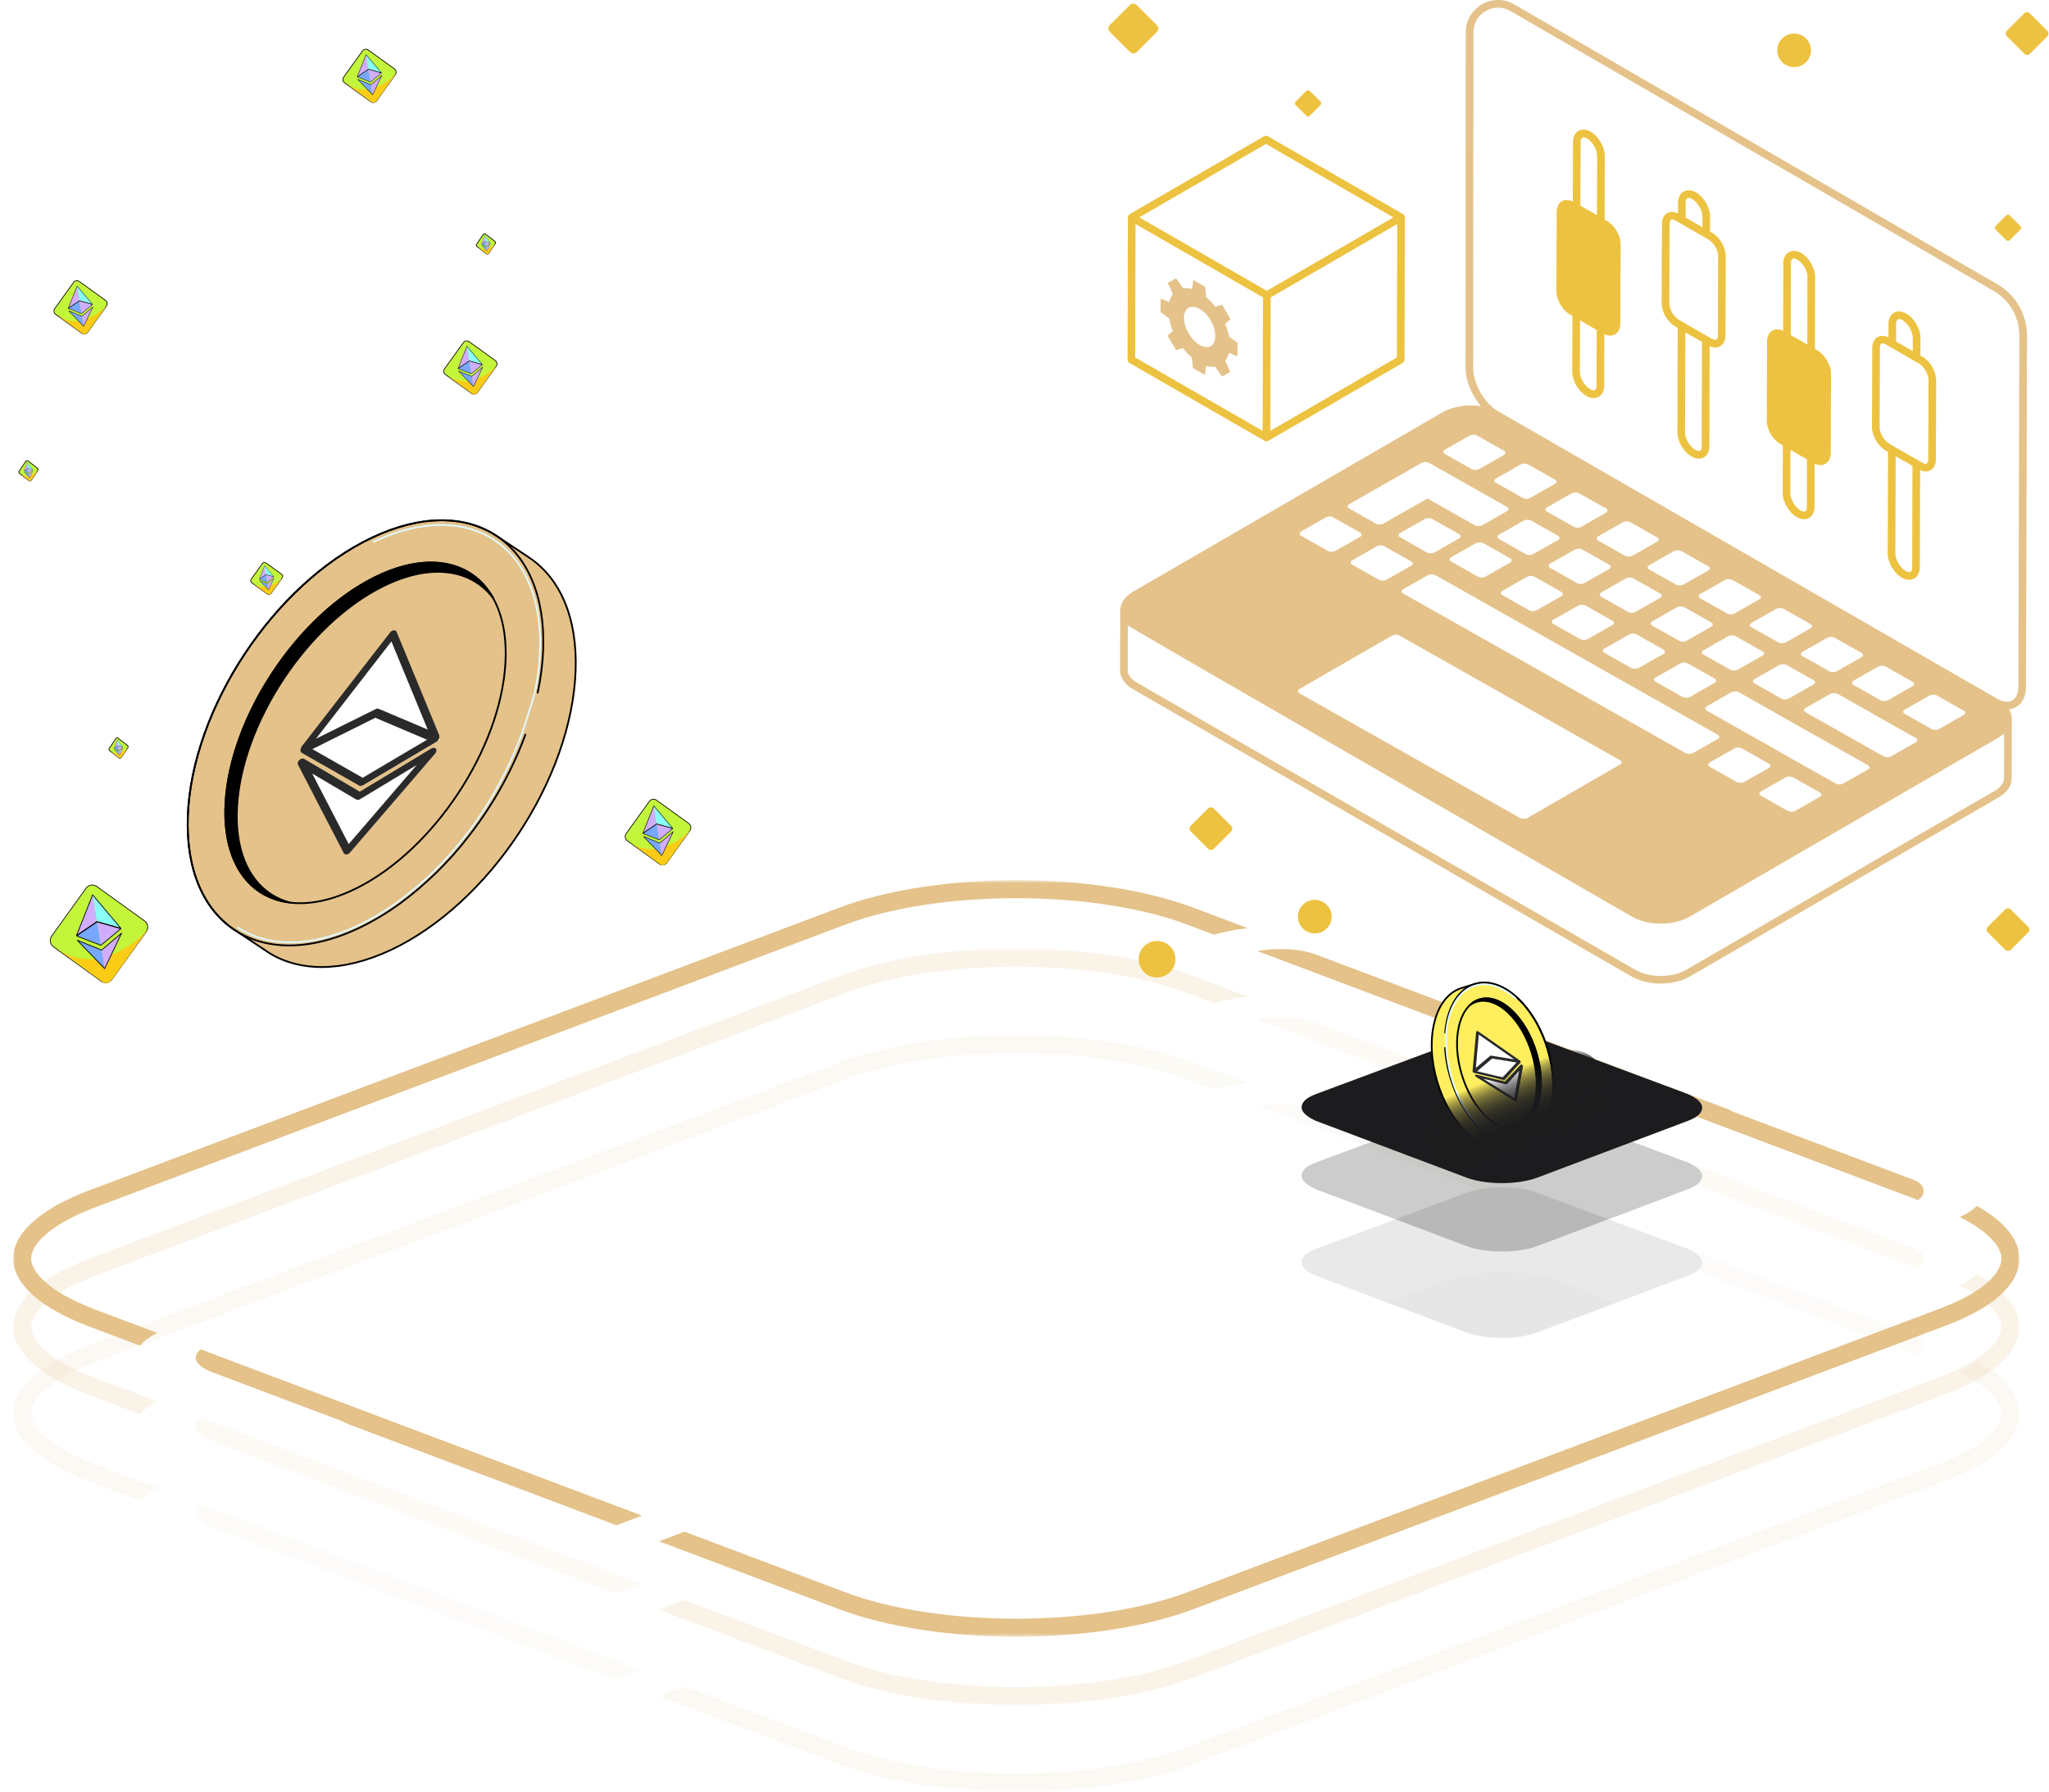 <svg width="623" height="545" viewBox="0 0 623 545" fill="none" xmlns="http://www.w3.org/2000/svg">
<mask id="mask0_337_11826" style="mask-type:luminance" maskUnits="userSpaceOnUse" x="4" y="314" width="611" height="231">
<path d="M614 314.831H4V544.813H614V314.831Z" fill="white"/>
</mask>
<g mask="url(#mask0_337_11826)">
<g opacity="0.1">
<path fill-rule="evenodd" clip-rule="evenodd" d="M589.975 445.015L360.955 531.36C346.941 536.643 328.108 539.388 309 539.388C289.892 539.388 271.06 536.643 257.045 531.36L208.133 512.919L200.379 515.848L255.113 536.484C284.751 547.657 333.249 547.657 362.887 536.484L591.907 450.138C606.995 444.45 614 437.137 614 429.822C614 424.25 609.621 418.678 601.102 413.824C599.953 414.993 598.269 416.155 595.903 417.253C599.718 419.168 602.617 421.141 604.675 423.06C607.695 425.875 608.524 428.183 608.524 429.822C608.524 431.576 607.719 433.885 604.84 436.619C601.917 439.395 597.122 442.32 589.975 445.015ZM195.193 508.04L61.046 457.465C59.929 458.307 59.504 459.201 59.504 460.093C59.504 461.516 61.12 462.939 63.815 464.157L103.142 478.985C104.185 479.378 105.112 479.797 105.927 480.238L187.438 510.969L195.193 508.04ZM42.605 456.363C43.635 455.048 45.3 453.725 47.812 452.474L28.058 445.027C21.177 442.334 16.346 439.402 13.325 436.585C10.304 433.769 9.476 431.462 9.476 429.822C9.476 428.183 10.304 425.875 13.325 423.06C16.346 420.243 21.177 417.311 28.057 414.618L257.045 328.285C271.06 323.001 289.892 320.257 309 320.257C328.108 320.257 346.941 323.001 360.955 328.285L369.087 331.351C372.24 330.453 375.72 329.792 379.356 329.37L362.887 323.161C333.249 311.987 284.751 311.987 255.113 323.161L26.094 409.506C11.544 415.194 4 422.509 4 429.822C4 437.137 11.544 444.45 26.094 450.138L42.605 456.363ZM526.033 384.67L442.862 353.313C441.693 353.006 440.581 352.657 439.539 352.264L400.069 337.383C395.286 335.579 388.047 335.231 382.315 336.338L583.175 412.065C584.43 411.184 584.901 410.243 584.901 409.302C584.901 407.881 583.823 406.458 580.59 405.443L527.008 385.241C526.564 385.073 526.239 384.878 526.033 384.67Z" fill="#E4C28A"/>
<path d="M580.59 405.443L557.958 396.91L527.008 385.241C525.352 384.617 525.352 383.605 527.008 382.979L533.923 380.373C534.042 380.328 534.413 380.25 534.583 380.25C534.633 380.25 534.806 380.243 534.842 380.229L580.59 362.982C583.823 361.762 584.901 360.34 584.901 358.918C584.901 357.496 583.284 356.074 580.59 354.855L534.787 337.586C528.859 335.351 519.159 335.351 513.232 337.586L489.521 346.525L473.903 352.317C464.351 355.859 449.012 355.835 439.539 352.264L424.318 346.525L400.069 337.383C394.142 335.147 384.442 335.147 378.514 337.383L332.71 354.652C329.477 355.871 328.4 357.293 328.4 358.715C328.4 360.137 330.016 361.559 332.71 362.778L378.514 380.048C384.466 382.292 384.466 385.93 378.514 388.174L205.008 453.589C195.479 457.181 180.03 457.181 170.501 453.589L156.5 448.311L131.174 438.762C125.246 436.527 115.546 436.527 109.619 438.762L63.815 456.03C60.582 457.249 59.504 458.672 59.504 460.093C59.504 461.516 61.121 462.939 63.815 464.157L89.142 473.706L103.142 478.985C112.671 482.577 112.671 488.402 103.142 491.994L95.608 494.835L63.815 506.821C60.582 508.04 59.504 509.463 59.504 510.885C59.504 512.307 61.121 513.73 63.815 514.948L109.619 532.217C115.546 534.452 125.246 534.452 131.174 532.217L162.966 520.23L439.397 415.82C448.923 412.221 464.385 412.219 473.919 415.814L490.599 422.103L513.232 430.635C519.159 432.87 528.859 432.87 534.787 430.635L580.59 413.366C583.823 412.148 584.901 410.725 584.901 409.302C584.901 407.881 583.823 406.458 580.59 405.443Z" fill="white" fill-opacity="0.4"/>
<path d="M467.236 363.291L467.238 363.292L513.024 380.351C514.334 380.944 515.348 381.573 516.027 382.202C516.713 382.837 516.996 383.413 516.996 383.907C516.996 384.969 516.218 386.259 513.039 387.458L467.236 404.727C464.352 405.814 460.516 406.368 456.651 406.368C452.787 406.368 448.951 405.814 446.067 404.727L400.28 387.464C398.969 386.87 397.955 386.241 397.276 385.613C396.588 384.977 396.307 384.401 396.307 383.907C396.307 382.846 397.083 381.556 400.263 380.356H400.264L446.065 363.292L446.067 363.291C448.951 362.203 452.787 361.649 456.651 361.649C460.516 361.649 464.352 362.203 467.236 363.291Z" fill="black" stroke="black" stroke-width="1.095"/>
</g>
</g>
<mask id="mask1_337_11826" style="mask-type:luminance" maskUnits="userSpaceOnUse" x="4" y="288" width="611" height="231">
<path d="M614 288.548H4V518.53H614V288.548Z" fill="white"/>
</mask>
<g mask="url(#mask1_337_11826)">
<g opacity="0.2">
<path fill-rule="evenodd" clip-rule="evenodd" d="M589.975 418.732L360.955 505.077C346.941 510.36 328.108 513.104 309 513.104C289.892 513.104 271.06 510.36 257.045 505.077L208.133 486.635L200.379 489.564L255.113 510.2C284.751 521.374 333.249 521.374 362.887 510.2L591.907 423.855C606.995 418.167 614 410.853 614 403.539C614 397.966 609.621 392.394 601.102 387.541C599.953 388.709 598.269 389.871 595.903 390.97C599.718 392.884 602.617 394.857 604.675 396.776C607.695 399.592 608.524 401.899 608.524 403.539C608.524 405.292 607.719 407.602 604.84 410.335C601.917 413.111 597.122 416.036 589.975 418.732ZM195.193 481.757L61.046 431.181C59.929 432.023 59.504 432.917 59.504 433.81C59.504 435.232 61.12 436.655 63.815 437.874L103.142 452.701C104.185 453.094 105.112 453.514 105.927 453.954L187.438 484.685L195.193 481.757ZM42.605 430.08C43.635 428.764 45.3 427.441 47.812 426.191L28.058 418.744C21.177 416.051 16.346 413.118 13.325 410.301C10.304 407.485 9.476 405.178 9.476 403.539C9.476 401.899 10.304 399.592 13.325 396.776C16.346 393.959 21.177 391.028 28.057 388.335L257.045 302.002C271.06 296.717 289.892 293.973 309 293.973C328.108 293.973 346.941 296.717 360.955 302.002L369.087 305.067C372.24 304.169 375.72 303.508 379.356 303.087L362.887 296.877C333.249 285.703 284.751 285.703 255.113 296.877L26.094 383.222C11.544 388.911 4 396.225 4 403.539C4 410.853 11.544 418.167 26.094 423.855L42.605 430.08ZM526.033 358.387L442.862 327.029C441.693 326.722 440.581 326.373 439.539 325.98L400.069 311.099C395.286 309.295 388.047 308.947 382.315 310.054L583.175 385.782C584.43 384.9 584.901 383.959 584.901 383.019C584.901 381.597 583.823 380.175 580.59 379.159L527.008 358.957C526.564 358.79 526.239 358.595 526.033 358.387Z" fill="#E4C28A"/>
<path d="M580.59 379.159L557.958 370.626L527.008 358.957C525.352 358.333 525.352 357.321 527.008 356.696L533.923 354.089C534.042 354.044 534.413 353.967 534.583 353.967C534.633 353.967 534.806 353.959 534.842 353.946L580.59 336.698C583.823 335.478 584.901 334.057 584.901 332.634C584.901 331.213 583.284 329.79 580.59 328.571L534.787 311.303C528.859 309.068 519.159 309.068 513.232 311.303L489.521 320.241L473.903 326.034C464.351 329.575 449.012 329.551 439.539 325.98L424.318 320.241L400.069 311.099C394.142 308.864 384.442 308.864 378.514 311.099L332.71 328.368C329.477 329.587 328.4 331.009 328.4 332.431C328.4 333.853 330.016 335.276 332.71 336.494L378.514 353.764C384.466 356.008 384.466 359.646 378.514 361.89L205.008 427.306C195.479 430.898 180.03 430.898 170.501 427.306L156.5 422.027L131.174 412.478C125.246 410.243 115.546 410.243 109.619 412.478L63.815 429.747C60.582 430.966 59.504 432.388 59.504 433.81C59.504 435.232 61.121 436.655 63.815 437.874L89.142 447.423L103.142 452.701C112.671 456.293 112.671 462.118 103.142 465.71L95.608 468.551L63.815 480.538C60.582 481.757 59.504 483.179 59.504 484.602C59.504 486.023 61.121 487.446 63.815 488.665L109.619 505.933C115.546 508.168 125.246 508.168 131.174 505.933L162.966 493.947L439.397 389.536C448.923 385.937 464.385 385.935 473.919 389.531L490.599 395.819L513.232 404.351C519.159 406.586 528.859 406.586 534.787 404.351L580.59 387.083C583.823 385.864 584.901 384.441 584.901 383.019C584.901 381.597 583.823 380.175 580.59 379.159Z" fill="white" fill-opacity="0.6"/>
<path d="M467.236 337.007L467.238 337.008L513.024 354.067C514.334 354.661 515.348 355.289 516.027 355.918C516.713 356.553 516.996 357.129 516.996 357.623C516.996 358.686 516.218 359.976 513.039 361.175L467.236 378.443C464.352 379.531 460.516 380.085 456.651 380.085C452.787 380.085 448.951 379.531 446.067 378.443L400.28 361.18C398.969 360.587 397.955 359.957 397.276 359.329C396.588 358.693 396.307 358.117 396.307 357.623C396.307 356.562 397.083 355.272 400.263 354.073H400.264L446.065 337.008L446.067 337.007C448.951 335.919 452.787 335.365 456.651 335.365C460.516 335.365 464.352 335.919 467.236 337.007Z" fill="black" stroke="black" stroke-width="1.095"/>
</g>
</g>
<g filter="url(#filter0_dd_337_11826)">
<mask id="mask2_337_11826" style="mask-type:luminance" maskUnits="userSpaceOnUse" x="4" y="265" width="611" height="231">
<path d="M614 265.549H4V495.531H614V265.549Z" fill="white"/>
</mask>
<g mask="url(#mask2_337_11826)">
<path fill-rule="evenodd" clip-rule="evenodd" d="M589.975 395.733L360.955 482.079C346.941 487.362 328.108 490.106 309 490.106C289.892 490.106 271.06 487.362 257.045 482.079L208.133 463.637L200.379 466.566L255.113 487.202C284.751 498.376 333.249 498.376 362.887 487.202L591.907 400.857C606.995 395.168 614 387.855 614 380.54C614 374.968 609.621 369.396 601.102 364.542C599.953 365.711 598.269 366.873 595.903 367.971C599.718 369.886 602.617 371.859 604.675 373.778C607.695 376.593 608.524 378.901 608.524 380.54C608.524 382.294 607.719 384.603 604.84 387.337C601.917 390.113 597.122 393.038 589.975 395.733ZM195.193 458.758L61.046 408.183C59.929 409.025 59.504 409.919 59.504 410.812C59.504 412.234 61.12 413.657 63.815 414.876L103.142 429.703C104.185 430.096 105.112 430.516 105.926 430.956L187.438 461.687L195.193 458.758ZM42.605 407.081C43.635 405.766 45.3 404.443 47.812 403.193L28.058 395.746C21.177 393.053 16.346 390.12 13.325 387.303C10.304 384.487 9.476 382.18 9.476 380.54C9.476 378.901 10.304 376.593 13.325 373.778C16.346 370.961 21.177 368.029 28.057 365.336L257.045 279.003C271.06 273.719 289.892 270.975 309 270.975C328.108 270.975 346.941 273.719 360.955 279.003L369.087 282.069C372.24 281.171 375.72 280.51 379.356 280.089L362.887 273.879C333.249 262.705 284.751 262.705 255.113 273.879L26.094 360.224C11.544 365.912 4 373.227 4 380.54C4 387.855 11.544 395.168 26.094 400.857L42.605 407.081ZM526.033 335.388L442.862 304.031C441.693 303.724 440.581 303.375 439.539 302.982L400.069 288.101C395.286 286.297 388.047 285.949 382.315 287.056L583.175 362.784C584.43 361.902 584.901 360.961 584.901 360.021C584.901 358.599 583.823 357.176 580.59 356.161L527.008 335.959C526.564 335.791 526.239 335.596 526.033 335.388Z" fill="#E4C28A"/>
<path d="M467.428 355.957L513.233 338.688C516.466 337.469 517.544 336.048 517.544 334.625C517.544 333.203 515.927 331.781 513.233 330.562L467.428 313.496C461.501 311.261 451.802 311.261 445.873 313.496L400.07 330.562C396.837 331.781 395.759 333.203 395.759 334.625C395.759 336.048 397.376 337.469 400.07 338.688L445.873 355.957C451.802 358.193 461.501 358.193 467.428 355.957Z" fill="#1C1C1E"/>
</g>
</g>
<path d="M471.374 337.486C474.311 326.327 469.709 310.999 461.092 303.246C456.785 299.369 452.28 298.132 448.507 299.237L444.522 300.449C440.734 301.56 437.656 305.039 436.2 310.62C433.265 321.776 437.867 337.103 446.48 344.857C450.784 348.732 455.29 349.968 459.06 348.87L459.071 348.859L463.056 347.647C466.838 346.533 469.908 343.057 471.374 337.486Z" fill="#FFEF5F" stroke="black" stroke-width="0.537" stroke-linecap="round" stroke-linejoin="round"/>
<path d="M439.403 314.034C439.527 312.472 439.788 310.925 440.182 309.409C443.118 298.253 452.483 295.495 461.093 303.247C469.704 310.997 474.313 326.327 471.375 337.486C469.91 343.057 466.84 346.534 463.053 347.656C459.819 348.607 456.067 347.833 452.36 345.169C451.704 344.696 451.074 344.187 450.473 343.644C449.179 342.469 447.998 341.172 446.949 339.772C444.922 337.054 443.279 334.069 442.069 330.903C441.601 329.705 441.193 328.482 440.839 327.245C440.038 324.463 439.546 321.6 439.368 318.711" stroke="black" stroke-width="0.537" stroke-linecap="round" stroke-linejoin="round"/>
<path d="M460.831 303.641C452.44 296.092 443.333 298.787 440.459 309.645C440.073 311.122 439.82 312.63 439.701 314.152C439.701 314.152 439.664 317.601 439.78 319.085C439.981 321.896 440.462 324.68 441.215 327.395C441.553 328.598 441.952 329.787 442.413 330.96C443.594 334.048 445.195 336.958 447.172 339.608C448.195 340.973 449.346 342.236 450.61 343.382C451.194 343.91 451.807 344.406 452.445 344.867C456.061 347.46 459.722 348.222 462.864 347.292" stroke="#E0F9FF" stroke-width="0.537" stroke-linecap="round" stroke-linejoin="round"/>
<path d="M451.907 339.612C445.191 333.29 441.472 320.921 443.615 311.996C445.757 303.07 452.922 300.96 459.648 307.276C466.375 313.59 470.083 325.967 467.944 334.897C466.868 339.367 464.541 342.128 461.652 342.973C458.737 343.826 455.276 342.784 451.907 339.612Z" stroke="black" stroke-width="0.537" stroke-linecap="round" stroke-linejoin="round"/>
<path d="M460.486 342.857C463.322 342.018 465.597 339.323 466.642 334.959C468.734 326.223 465.102 314.126 458.526 307.938C454.367 304.02 450.028 303.421 446.873 305.722C450.141 302.563 455.003 302.904 459.649 307.277C466.369 313.604 470.084 325.969 467.946 334.899C467.704 335.938 467.36 336.95 466.919 337.923C465.678 340.62 463.826 342.333 461.653 342.976C460.559 343.283 459.408 343.337 458.29 343.13C459.034 343.159 459.776 343.067 460.49 342.857H460.486Z" fill="black" stroke="black" stroke-width="0.537" stroke-linecap="round" stroke-linejoin="round"/>
<path fill-rule="evenodd" clip-rule="evenodd" d="M448.704 327.435L457.835 329.623L460.757 334.862L448.704 327.435Z" fill="white"/>
<path fill-rule="evenodd" clip-rule="evenodd" d="M462.771 324.535L457.761 329.735L460.586 334.8L462.771 324.535Z" fill="white"/>
<path fill-rule="evenodd" clip-rule="evenodd" d="M447.782 326.224L456.885 328.363L453.17 321.7L447.782 326.224Z" fill="white"/>
<path fill-rule="evenodd" clip-rule="evenodd" d="M461.755 323.043L456.789 328.318L453.073 321.655L461.755 323.043Z" fill="white"/>
<path fill-rule="evenodd" clip-rule="evenodd" d="M448.161 325.816L453.536 321.269L449.252 313.587L448.161 325.816Z" fill="white"/>
<path fill-rule="evenodd" clip-rule="evenodd" d="M461.905 322.988L453.21 321.577L448.927 313.896L461.905 322.988Z" fill="white"/>
<path fill-rule="evenodd" clip-rule="evenodd" d="M449.05 313.592C449.191 313.56 449.357 313.598 449.489 313.691L462.119 322.528C462.21 322.593 462.274 322.675 462.306 322.761C462.316 322.774 462.326 322.789 462.335 322.803C462.416 322.934 462.41 323.077 462.32 323.173L457.498 328.336C457.411 328.43 457.256 328.465 457.097 328.425L448.218 326.316C448.053 326.277 447.907 326.168 447.84 326.032C447.833 326.018 447.826 326.003 447.822 325.989C447.76 325.91 447.728 325.82 447.735 325.733L448.807 313.842C448.818 313.719 448.91 313.622 449.05 313.592ZM449.119 325.807L456.892 327.654L461.115 323.134L453.702 321.933L449.119 325.807ZM460.417 322.192L449.641 314.651L448.727 324.796L453.065 321.132C453.146 321.062 453.27 321.034 453.402 321.056L460.417 322.192ZM448.506 327.013C448.565 326.861 448.758 326.789 448.967 326.841L457.631 328.981L462.258 323.878C462.37 323.756 462.59 323.735 462.787 323.83C462.984 323.925 463.105 324.11 463.075 324.274L461.208 334.737C461.188 334.851 461.098 334.935 460.968 334.965C460.838 334.993 460.683 334.963 460.555 334.882L448.722 327.473C448.538 327.357 448.448 327.165 448.506 327.013ZM450.969 328.06L460.416 333.975L461.907 325.622L458.242 329.663C458.155 329.759 457.997 329.794 457.833 329.754L450.969 328.06Z" fill="#2A2A2A"/>
<path d="M473.304 320.069L441.28 333.113C435.664 335.4 432.966 341.807 435.254 347.424C437.542 353.04 443.949 355.738 449.565 353.451L481.587 340.407C487.203 338.12 489.902 331.713 487.615 326.096C485.327 320.48 478.92 317.782 473.304 320.069Z" fill="url(#paint0_linear_337_11826)"/>
<path d="M473.304 320.069L441.28 333.113C435.664 335.4 432.966 341.807 435.254 347.424C437.542 353.04 443.949 355.738 449.565 353.451L481.587 340.407C487.203 338.12 489.902 331.713 487.615 326.096C485.327 320.48 478.92 317.782 473.304 320.069Z" fill="url(#paint1_linear_337_11826)"/>
<path d="M473.304 320.069L441.28 333.113C435.664 335.4 432.966 341.807 435.254 347.424C437.542 353.04 443.949 355.738 449.565 353.451L481.587 340.407C487.203 338.12 489.902 331.713 487.615 326.096C485.327 320.48 478.92 317.782 473.304 320.069Z" fill="url(#paint2_linear_337_11826)"/>
<path d="M473.304 320.069L441.28 333.113C435.664 335.4 432.966 341.807 435.254 347.424C437.542 353.04 443.949 355.738 449.565 353.451L481.587 340.407C487.203 338.12 489.902 331.713 487.615 326.096C485.327 320.48 478.92 317.782 473.304 320.069Z" fill="url(#paint3_linear_337_11826)"/>
<path d="M26.175 270.119C26.906 269.099 28.312 268.852 29.346 269.549L29.346 269.55L29.404 269.593L43.969 280.091C45.005 280.84 45.241 282.287 44.497 283.326L34.022 297.907C33.291 298.927 31.884 299.175 30.851 298.477L30.851 298.476L30.793 298.434L16.227 287.935C15.192 287.186 14.956 285.74 15.7 284.7L26.175 270.119ZM30.793 298.437C30.793 298.437 30.794 298.437 30.796 298.439L30.793 298.437ZM29.401 269.587L29.404 269.589C29.404 269.589 29.403 269.589 29.401 269.587Z" fill="#C3F53A" stroke="black" stroke-width="0.219"/>
<path d="M16.594 288L17.43 288.611C28.581 296.336 40.438 287.866 45.068 282.524C41.966 286.905 35.432 296.104 34.118 297.856C32.803 299.609 31.38 298.952 30.832 298.404L17.43 288.611C17.151 288.417 16.872 288.215 16.594 288Z" fill="#FACC15"/>
<path fill-rule="evenodd" clip-rule="evenodd" d="M23.435 285.928L30.928 288.921L31.861 294.646L23.435 285.928Z" fill="#78A7FF"/>
<path fill-rule="evenodd" clip-rule="evenodd" d="M37.135 283.693L30.927 288.921L31.861 294.646L37.135 283.693Z" fill="#D1ADFF"/>
<path fill-rule="evenodd" clip-rule="evenodd" d="M23.21 284.554L30.687 287.447L29.513 280.247L23.21 284.554Z" fill="#78A7FF"/>
<path fill-rule="evenodd" clip-rule="evenodd" d="M36.911 282.319L30.688 287.447L29.514 280.247L36.911 282.319Z" fill="#D1ADFF"/>
<path fill-rule="evenodd" clip-rule="evenodd" d="M23.206 284.53L29.508 280.22L28.163 271.975L23.206 284.53Z" fill="#D1ADFF"/>
<path fill-rule="evenodd" clip-rule="evenodd" d="M36.907 282.296L29.509 280.22L28.164 271.974L36.907 282.296Z" fill="#89FEF7"/>
<path d="M36.9 283.692C36.99 283.615 37.117 283.706 37.086 283.811L37.079 283.83L31.927 294.641C31.895 294.707 31.813 294.725 31.756 294.685L31.74 294.672L23.421 286.057C23.339 285.973 23.42 285.839 23.527 285.863L23.546 285.869L30.879 288.802L36.9 283.692ZM36.639 284.216L30.975 289.023C30.948 289.046 30.912 289.055 30.878 289.048L30.858 289.041L23.961 286.284L31.79 294.39L36.639 284.216ZM28.056 272.103C28.085 272.029 28.177 272.009 28.236 272.057L28.251 272.071L36.823 282.236C36.856 282.274 36.858 282.322 36.84 282.36C36.878 282.4 36.884 282.467 36.846 282.513L36.83 282.53L30.738 287.579C30.712 287.601 30.677 287.61 30.643 287.603L30.624 287.598L23.244 284.745C23.177 284.719 23.154 284.644 23.18 284.587C23.16 284.566 23.147 284.536 23.148 284.503L23.151 284.483L23.157 284.465L28.056 272.103ZM29.527 280.516L23.532 284.608L30.643 287.358L36.513 282.491L29.527 280.516ZM28.199 272.368L23.51 284.2L29.421 280.166C29.438 280.154 29.458 280.148 29.477 280.147H29.497L29.517 280.15L36.404 282.097L28.199 272.368Z" fill="black"/>
<path d="M30.793 298.437C30.793 298.437 30.794 298.438 30.796 298.439L30.793 298.437Z" fill="black"/>
<path d="M488.051 266.875C488.051 266.875 488.051 266.876 488.053 266.877L488.051 266.875Z" fill="black"/>
<path d="M197.433 243.713C197.924 243.025 198.872 242.86 199.567 243.329L199.606 243.358L209.415 250.427C210.112 250.932 210.271 251.906 209.771 252.606L202.716 262.426C202.224 263.113 201.277 263.279 200.581 262.809V262.808L200.542 262.78L190.734 255.71C190.036 255.206 189.877 254.232 190.379 253.532L197.433 243.713ZM200.542 262.782C200.542 262.782 200.543 262.782 200.544 262.784L200.542 262.782ZM199.604 243.355L199.606 243.356L199.604 243.355Z" fill="#C3F53A" stroke="black" stroke-width="0.219"/>
<path d="M190.982 255.754L191.544 256.165C199.055 261.368 207.038 255.664 210.156 252.067C208.067 255.016 203.667 261.211 202.782 262.391C201.898 263.571 200.938 263.129 200.57 262.76L191.544 256.165C191.357 256.035 191.169 255.898 190.982 255.754Z" fill="#FACC15"/>
<path fill-rule="evenodd" clip-rule="evenodd" d="M195.587 254.358L200.633 256.374L201.261 260.23L195.587 254.358Z" fill="#78A7FF"/>
<path fill-rule="evenodd" clip-rule="evenodd" d="M204.814 252.853L200.634 256.374L201.262 260.23L204.814 252.853Z" fill="#D1ADFF"/>
<path fill-rule="evenodd" clip-rule="evenodd" d="M195.436 253.433L200.472 255.382L199.681 250.534L195.436 253.433Z" fill="#78A7FF"/>
<path fill-rule="evenodd" clip-rule="evenodd" d="M204.664 251.929L200.473 255.382L199.682 250.534L204.664 251.929Z" fill="#D1ADFF"/>
<path fill-rule="evenodd" clip-rule="evenodd" d="M195.434 253.417L199.678 250.515L198.773 244.962L195.434 253.417Z" fill="#D1ADFF"/>
<path fill-rule="evenodd" clip-rule="evenodd" d="M204.66 251.913L199.678 250.514L198.772 244.962L204.66 251.913Z" fill="#89FEF7"/>
<path d="M204.656 252.852C204.716 252.802 204.802 252.862 204.781 252.933L204.777 252.946L201.307 260.226C201.285 260.271 201.231 260.283 201.192 260.255L201.181 260.247L195.578 254.446C195.524 254.389 195.578 254.299 195.651 254.315L195.663 254.319L200.601 256.293L204.656 252.852ZM204.48 253.206L200.665 256.443C200.648 256.458 200.624 256.464 200.601 256.46L200.587 256.455L195.942 254.598L201.215 260.057L204.48 253.206ZM198.7 245.049C198.719 244.999 198.782 244.985 198.821 245.017L198.831 245.027L204.604 251.872C204.626 251.898 204.628 251.93 204.616 251.956C204.641 251.983 204.645 252.028 204.619 252.059L204.608 252.07L200.507 255.471C200.489 255.486 200.465 255.491 200.443 255.487L200.429 255.484L195.459 253.562C195.415 253.544 195.399 253.494 195.418 253.456C195.403 253.441 195.395 253.422 195.396 253.399L195.397 253.386L195.401 253.373L198.7 245.049ZM199.691 250.713L195.654 253.47L200.442 255.322L204.396 252.044L199.691 250.713ZM198.797 245.227L195.639 253.195L199.62 250.478C199.631 250.47 199.644 250.466 199.658 250.465L199.671 250.466L199.684 250.468L204.322 251.779L198.797 245.227Z" fill="black"/>
<path d="M200.544 262.782C200.544 262.782 200.545 262.782 200.546 262.784L200.544 262.782Z" fill="black"/>
<path d="M22.358 85.899C22.756 85.342 23.523 85.208 24.087 85.588L24.119 85.612L32.062 91.337C32.626 91.746 32.755 92.534 32.349 93.101L26.637 101.053C26.238 101.609 25.471 101.744 24.907 101.364L24.908 101.363L24.876 101.34L16.933 95.615C16.368 95.207 16.239 94.418 16.645 93.851L22.358 85.899ZM24.876 101.342L24.878 101.343L24.876 101.342ZM24.116 85.609L24.118 85.61L24.116 85.609Z" fill="#C3F53A" stroke="black" stroke-width="0.219"/>
<path d="M17.131 95.65L17.587 95.983C23.668 100.196 30.134 95.577 32.66 92.664C30.968 95.053 27.404 100.069 26.688 101.025C25.971 101.981 25.195 101.623 24.896 101.324L17.587 95.983C17.435 95.878 17.283 95.767 17.131 95.65Z" fill="#FACC15"/>
<path fill-rule="evenodd" clip-rule="evenodd" d="M20.861 94.519L24.948 96.152L25.457 99.275L20.861 94.519Z" fill="#78A7FF"/>
<path fill-rule="evenodd" clip-rule="evenodd" d="M28.332 93.301L24.947 96.152L25.456 99.275L28.332 93.301Z" fill="#D1ADFF"/>
<path fill-rule="evenodd" clip-rule="evenodd" d="M20.74 93.77L24.817 95.349L24.177 91.422L20.74 93.77Z" fill="#78A7FF"/>
<path fill-rule="evenodd" clip-rule="evenodd" d="M28.211 92.552L24.817 95.349L24.177 91.422L28.211 92.552Z" fill="#D1ADFF"/>
<path fill-rule="evenodd" clip-rule="evenodd" d="M20.737 93.758L24.174 91.407L23.441 86.91L20.737 93.758Z" fill="#D1ADFF"/>
<path fill-rule="evenodd" clip-rule="evenodd" d="M28.209 92.54L24.174 91.407L23.441 86.91L28.209 92.54Z" fill="#89FEF7"/>
<path d="M28.205 93.3C28.254 93.258 28.323 93.308 28.306 93.365L28.302 93.376L25.493 99.271C25.476 99.307 25.431 99.317 25.4 99.295L25.391 99.288L20.854 94.59C20.809 94.544 20.854 94.471 20.912 94.484L20.922 94.488L24.921 96.087L28.205 93.3ZM28.062 93.586L24.974 96.207C24.959 96.22 24.939 96.225 24.921 96.221L24.91 96.218L21.148 94.714L25.418 99.135L28.062 93.586ZM23.382 86.98C23.398 86.94 23.448 86.928 23.48 86.955L23.488 86.963L28.163 92.506C28.181 92.527 28.182 92.553 28.172 92.574C28.193 92.596 28.196 92.632 28.175 92.657L28.167 92.666L24.845 95.42C24.83 95.432 24.811 95.437 24.793 95.433L24.782 95.43L20.757 93.874C20.721 93.86 20.708 93.82 20.723 93.788C20.712 93.777 20.704 93.76 20.705 93.743L20.707 93.732L20.71 93.722L23.382 86.98ZM24.184 91.568L20.915 93.8L24.793 95.299L27.994 92.645L24.184 91.568ZM23.46 87.124L20.903 93.577L24.127 91.377C24.136 91.371 24.146 91.367 24.157 91.367L24.168 91.367L24.179 91.369L27.934 92.43L23.46 87.124Z" fill="black"/>
<path d="M140.88 104.199C141.277 103.643 142.045 103.508 142.608 103.888L142.64 103.913L150.583 109.637C151.148 110.045 151.277 110.835 150.871 111.401L145.159 119.353C144.76 119.909 143.992 120.044 143.429 119.664L143.398 119.641L135.455 113.916C134.889 113.507 134.761 112.718 135.167 112.151L140.88 104.199ZM143.398 119.641C143.398 119.641 143.398 119.642 143.4 119.643L143.398 119.641ZM142.639 103.909L142.64 103.91C142.64 103.91 142.64 103.91 142.639 103.909Z" fill="#C3F53A"/>
<path d="M143.398 119.641L143.429 119.664C143.992 120.044 144.76 119.909 145.159 119.353L150.871 111.401C151.277 110.835 151.148 110.045 150.583 109.637L142.64 103.913L142.608 103.888C142.045 103.508 141.277 103.643 140.88 104.199L135.167 112.151C134.761 112.718 134.889 113.507 135.455 113.916L143.398 119.641ZM143.398 119.641C143.398 119.641 143.398 119.642 143.4 119.643L143.398 119.641ZM142.639 103.909L142.64 103.91C142.64 103.91 142.64 103.91 142.639 103.909Z" stroke="black" stroke-width="0.219"/>
<path d="M135.656 113.951L136.112 114.284C142.193 118.497 148.659 113.877 151.184 110.964C149.492 113.353 145.929 118.37 145.212 119.326C144.495 120.281 143.719 119.922 143.421 119.625L136.112 114.284C135.959 114.178 135.807 114.067 135.656 113.951Z" fill="#FACC15"/>
<path fill-rule="evenodd" clip-rule="evenodd" d="M139.384 112.82L143.471 114.452L143.98 117.576L139.384 112.82Z" fill="#78A7FF"/>
<path fill-rule="evenodd" clip-rule="evenodd" d="M146.854 111.602L143.469 114.452L143.978 117.576L146.854 111.602Z" fill="#D1ADFF"/>
<path fill-rule="evenodd" clip-rule="evenodd" d="M139.262 112.071L143.34 113.65L142.699 109.723L139.262 112.071Z" fill="#78A7FF"/>
<path fill-rule="evenodd" clip-rule="evenodd" d="M146.733 110.853L143.339 113.65L142.699 109.722L146.733 110.853Z" fill="#D1ADFF"/>
<path fill-rule="evenodd" clip-rule="evenodd" d="M139.26 112.058L142.697 109.707L141.964 105.21L139.26 112.058Z" fill="#D1ADFF"/>
<path fill-rule="evenodd" clip-rule="evenodd" d="M146.731 110.841L142.697 109.707L141.963 105.21L146.731 110.841Z" fill="#89FEF7"/>
<path d="M146.727 111.6C146.776 111.559 146.845 111.608 146.829 111.666L146.825 111.676L144.015 117.571C143.998 117.607 143.953 117.618 143.922 117.596L143.914 117.589L139.376 112.891C139.331 112.845 139.376 112.771 139.434 112.785L139.444 112.789L143.444 114.388L146.727 111.6ZM146.585 111.887L143.496 114.508C143.481 114.52 143.462 114.526 143.444 114.521L143.433 114.518L139.671 113.014L143.941 117.435L146.585 111.887ZM141.904 105.281C141.92 105.24 141.971 105.229 142.003 105.255L142.01 105.264L146.685 110.806C146.703 110.828 146.704 110.854 146.694 110.874C146.716 110.896 146.718 110.932 146.697 110.958L146.689 110.966L143.367 113.721C143.353 113.733 143.333 113.737 143.316 113.734L143.305 113.731L139.28 112.175C139.244 112.161 139.231 112.121 139.245 112.089C139.234 112.077 139.227 112.061 139.227 112.043L139.23 112.032L139.233 112.022L141.904 105.281ZM142.707 109.868L139.437 112.101L143.316 113.6L146.517 110.946L142.707 109.868ZM141.983 105.425L139.426 111.878L142.649 109.677C142.659 109.672 142.668 109.667 142.679 109.667H142.69L142.701 109.67L146.457 110.731L141.983 105.425Z" fill="black"/>
<path d="M150.984 182.86C151.224 182.525 151.686 182.444 152.026 182.673H152.025L152.045 182.687L156.832 186.137C157.171 186.383 157.249 186.858 157.005 187.2L153.563 191.991C153.322 192.328 152.86 192.409 152.52 192.179L152.502 192.164L147.715 188.715C147.374 188.468 147.298 187.993 147.542 187.652L150.984 182.86Z" fill="#C3F53A"/>
<path d="M152.502 192.165L152.503 192.167M152.044 182.686H152.045M150.984 182.86C151.224 182.525 151.686 182.444 152.026 182.673H152.025L152.045 182.687L156.832 186.137C157.171 186.383 157.249 186.858 157.005 187.2L153.563 191.991C153.322 192.328 152.86 192.409 152.52 192.179L152.502 192.164L147.715 188.715C147.374 188.468 147.298 187.993 147.542 187.652L150.984 182.86Z" stroke="black" stroke-width="0.219"/>
<path d="M147.835 188.736L148.11 188.937C151.775 191.475 155.671 188.693 157.193 186.937C156.174 188.376 154.026 191.399 153.595 191.975C153.162 192.551 152.695 192.335 152.515 192.156L148.11 188.937C148.018 188.873 147.927 188.807 147.835 188.736Z" fill="#FACC15"/>
<path fill-rule="evenodd" clip-rule="evenodd" d="M150.083 188.055L152.544 189.039L152.851 190.92L150.083 188.055Z" fill="#78A7FF"/>
<path fill-rule="evenodd" clip-rule="evenodd" d="M154.586 187.32L152.546 189.039L152.853 190.92L154.586 187.32Z" fill="#D1ADFF"/>
<path fill-rule="evenodd" clip-rule="evenodd" d="M150.008 187.603L152.464 188.555L152.079 186.189L150.008 187.603Z" fill="#78A7FF"/>
<path fill-rule="evenodd" clip-rule="evenodd" d="M154.513 186.869L152.468 188.555L152.081 186.188L154.513 186.869Z" fill="#D1ADFF"/>
<path fill-rule="evenodd" clip-rule="evenodd" d="M150.008 187.595L152.079 186.179L151.637 183.47L150.008 187.595Z" fill="#D1ADFF"/>
<path fill-rule="evenodd" clip-rule="evenodd" d="M154.51 186.862L152.079 186.179L151.638 183.47L154.51 186.862Z" fill="#89FEF7"/>
<path d="M154.508 187.32C154.538 187.295 154.579 187.325 154.569 187.36L154.567 187.365L152.874 190.918C152.863 190.94 152.837 190.946 152.818 190.933L152.813 190.928L150.079 188.098C150.052 188.069 150.078 188.026 150.113 188.033L150.12 188.036L152.529 188.999L154.508 187.32ZM154.423 187.492L152.561 189.073C152.552 189.079 152.54 189.082 152.529 189.08L152.523 189.078L150.257 188.172L152.829 190.836L154.423 187.492ZM151.602 183.513C151.611 183.487 151.642 183.481 151.661 183.496L151.666 183.502L154.483 186.842C154.494 186.855 154.494 186.87 154.488 186.882C154.502 186.895 154.503 186.917 154.491 186.933L154.485 186.938L152.483 188.597C152.474 188.605 152.463 188.608 152.453 188.606L152.446 188.604L150.02 187.666C149.998 187.658 149.991 187.634 149.999 187.615C149.993 187.607 149.988 187.597 149.99 187.587L149.991 187.58L149.992 187.574L151.602 183.513ZM152.086 186.277L150.115 187.622L152.453 188.525L154.381 186.926L152.086 186.277ZM151.649 183.599L150.108 187.487L152.051 186.162C152.056 186.157 152.063 186.155 152.069 186.155H152.076L152.082 186.156L154.345 186.796L151.649 183.599Z" fill="black"/>
<path d="M79.797 171.372C80.037 171.037 80.499 170.956 80.839 171.184L80.838 171.186L80.858 171.199L85.644 174.65C85.984 174.895 86.062 175.37 85.817 175.712L82.375 180.504C82.135 180.839 81.673 180.92 81.333 180.692L81.314 180.677L76.528 177.226C76.187 176.981 76.11 176.506 76.354 176.164L79.797 171.372Z" fill="#C3F53A"/>
<path d="M80.858 171.199L80.838 171.186L80.839 171.184C80.499 170.956 80.037 171.037 79.797 171.372L76.354 176.164C76.11 176.506 76.187 176.981 76.528 177.226L81.314 180.677L81.333 180.692C81.673 180.92 82.135 180.839 82.375 180.504L85.817 175.712C86.062 175.37 85.984 174.895 85.644 174.65L80.858 171.199ZM80.858 171.199L80.857 171.198" stroke="black" stroke-width="0.219"/>
<path d="M76.648 177.248L76.922 177.449C80.587 179.987 84.484 177.205 86.005 175.449C84.986 176.888 82.838 179.912 82.406 180.487C81.975 181.063 81.507 180.847 81.327 180.667L76.922 177.449C76.831 177.385 76.739 177.318 76.648 177.248Z" fill="#FACC15"/>
<path fill-rule="evenodd" clip-rule="evenodd" d="M78.894 176.567L81.356 177.551L81.663 179.432L78.894 176.567Z" fill="#78A7FF"/>
<path fill-rule="evenodd" clip-rule="evenodd" d="M83.398 175.833L81.358 177.551L81.665 179.432L83.398 175.833Z" fill="#D1ADFF"/>
<path fill-rule="evenodd" clip-rule="evenodd" d="M78.821 176.116L81.278 177.067L80.892 174.701L78.821 176.116Z" fill="#78A7FF"/>
<path fill-rule="evenodd" clip-rule="evenodd" d="M83.323 175.381L81.278 177.067L80.892 174.701L83.323 175.381Z" fill="#D1ADFF"/>
<path fill-rule="evenodd" clip-rule="evenodd" d="M78.819 176.108L80.89 174.691L80.448 171.982L78.819 176.108Z" fill="#D1ADFF"/>
<path fill-rule="evenodd" clip-rule="evenodd" d="M83.322 175.373L80.891 174.691L80.449 171.982L83.322 175.373Z" fill="#89FEF7"/>
<path d="M83.321 175.832C83.35 175.807 83.392 175.837 83.382 175.872L83.38 175.878L81.687 179.431C81.676 179.452 81.649 179.458 81.631 179.445L81.626 179.441L78.891 176.61C78.865 176.582 78.891 176.538 78.926 176.546L78.933 176.547L81.342 177.511L83.321 175.832ZM83.235 176.005L81.374 177.584C81.365 177.592 81.353 177.594 81.342 177.592L81.336 177.59L79.069 176.684L81.642 179.348L83.235 176.005ZM80.415 172.024C80.424 171.999 80.455 171.993 80.474 172.009L80.479 172.013L83.296 175.354C83.306 175.367 83.307 175.382 83.301 175.394C83.314 175.408 83.316 175.43 83.303 175.445L83.298 175.45L81.296 177.11C81.287 177.117 81.276 177.12 81.265 177.118L81.259 177.116L78.833 176.178C78.812 176.17 78.804 176.145 78.812 176.127C78.806 176.119 78.801 176.109 78.802 176.099L78.803 176.093L78.805 176.086L80.415 172.024ZM80.898 174.789L78.928 176.133L81.265 177.037L83.194 175.438L80.898 174.789ZM80.462 172.111L78.921 175.999L80.863 174.674C80.869 174.67 80.875 174.668 80.882 174.667H80.888L80.895 174.668L83.158 175.309L80.462 172.111Z" fill="black"/>
<path d="M35.238 224.602C35.38 224.39 35.657 224.341 35.862 224.489L35.874 224.498L38.765 226.716C38.971 226.874 39.02 227.176 38.876 227.392L36.838 230.414C36.696 230.625 36.419 230.674 36.214 230.526L36.203 230.518L33.311 228.299C33.105 228.141 33.056 227.839 33.201 227.623L35.238 224.602ZM36.203 230.518C36.203 230.518 36.203 230.518 36.203 230.519L36.203 230.518ZM35.873 224.497L35.874 224.498C35.874 224.498 35.873 224.498 35.873 224.497Z" fill="#C3F53A"/>
<path d="M35.874 224.498L35.862 224.489C35.657 224.341 35.38 224.39 35.238 224.602L33.201 227.623C33.056 227.839 33.105 228.141 33.311 228.299L36.203 230.518M35.874 224.498L38.765 226.716C38.971 226.874 39.02 227.176 38.876 227.392L36.838 230.414C36.696 230.625 36.419 230.674 36.214 230.526L36.203 230.518M35.874 224.498L35.873 224.497C35.873 224.498 35.874 224.498 35.874 224.498ZM36.203 230.518C36.203 230.518 36.203 230.518 36.203 230.519L36.203 230.518Z" stroke="black" stroke-width="0.219"/>
<path d="M33.383 228.313L33.549 228.442C35.762 230.075 38.084 228.332 38.986 227.226C38.383 228.133 37.112 230.04 36.857 230.404C36.601 230.766 36.319 230.626 36.21 230.511L33.549 228.442C33.494 228.402 33.438 228.359 33.383 228.313Z" fill="#FACC15"/>
<path fill-rule="evenodd" clip-rule="evenodd" d="M34.726 227.894L36.209 228.533L36.404 229.729L34.726 227.894Z" fill="#78A7FF"/>
<path fill-rule="evenodd" clip-rule="evenodd" d="M37.425 227.454L36.211 228.533L36.406 229.729L37.425 227.454Z" fill="#D1ADFF"/>
<path fill-rule="evenodd" clip-rule="evenodd" d="M34.679 227.607L36.159 228.226L35.913 226.721L34.679 227.607Z" fill="#78A7FF"/>
<path fill-rule="evenodd" clip-rule="evenodd" d="M37.376 227.168L36.159 228.226L35.913 226.721L37.376 227.168Z" fill="#D1ADFF"/>
<path fill-rule="evenodd" clip-rule="evenodd" d="M34.679 227.602L35.913 226.715L35.632 224.993L34.679 227.602Z" fill="#D1ADFF"/>
<path fill-rule="evenodd" clip-rule="evenodd" d="M37.377 227.162L35.914 226.715L35.633 224.993L37.377 227.162Z" fill="#89FEF7"/>
<path d="M37.378 227.453C37.396 227.438 37.421 227.457 37.415 227.479L37.414 227.483L36.419 229.728C36.413 229.742 36.397 229.745 36.385 229.737L36.382 229.735L34.725 227.921C34.709 227.903 34.725 227.876 34.746 227.88L34.749 227.883L36.201 228.508L37.378 227.453ZM37.328 227.563L36.22 228.554C36.215 228.559 36.208 228.561 36.201 228.559L36.197 228.558L34.832 227.969L36.391 229.675L37.328 227.563ZM35.612 225.019C35.618 225.003 35.636 224.999 35.648 225.01L35.651 225.013L37.36 227.15C37.367 227.158 37.367 227.168 37.364 227.175C37.371 227.184 37.373 227.198 37.365 227.208L37.362 227.211L36.171 228.253C36.166 228.257 36.159 228.259 36.152 228.258L36.148 228.256L34.688 227.647C34.675 227.642 34.67 227.626 34.675 227.614C34.671 227.61 34.668 227.603 34.669 227.597L34.669 227.592L34.67 227.588L35.612 225.019ZM35.919 226.777L34.744 227.619L36.152 228.207L37.3 227.203L35.919 226.777ZM35.641 225.075L34.739 227.533L35.897 226.704C35.9 226.701 35.904 226.7 35.908 226.7H35.912L35.916 226.701L37.277 227.12L35.641 225.075Z" fill="black"/>
<path d="M7.859 140.275C8.001 140.064 8.278 140.014 8.483 140.162L8.495 140.171L11.387 142.39C11.592 142.547 11.641 142.85 11.497 143.065L9.46 146.087C9.317 146.298 9.041 146.348 8.836 146.2L8.824 146.191L5.932 143.972C5.727 143.814 5.677 143.512 5.822 143.296L7.859 140.275ZM8.824 146.191C8.824 146.191 8.824 146.191 8.825 146.192L8.824 146.191Z" fill="#C3F53A"/>
<path d="M8.495 140.171L8.483 140.162C8.278 140.014 8.001 140.064 7.859 140.275L5.822 143.296C5.677 143.512 5.727 143.814 5.932 143.972L8.824 146.191M8.495 140.171L11.387 142.39C11.592 142.547 11.641 142.85 11.497 143.065L9.46 146.087C9.317 146.298 9.041 146.348 8.836 146.2L8.824 146.191M8.495 140.171L8.494 140.17M8.824 146.191C8.824 146.191 8.824 146.191 8.825 146.192L8.824 146.191Z" stroke="black" stroke-width="0.219"/>
<path d="M6.004 143.986L6.17 144.116C8.384 145.748 10.705 144.005 11.607 142.899C11.004 143.807 9.734 145.713 9.478 146.076C9.222 146.439 8.94 146.299 8.831 146.184L6.17 144.116C6.115 144.075 6.059 144.031 6.004 143.986Z" fill="#FACC15"/>
<path fill-rule="evenodd" clip-rule="evenodd" d="M7.348 143.567L8.83 144.206L9.026 145.402L7.348 143.567Z" fill="#78A7FF"/>
<path fill-rule="evenodd" clip-rule="evenodd" d="M10.046 143.128L8.832 144.206L9.027 145.402L10.046 143.128Z" fill="#D1ADFF"/>
<path fill-rule="evenodd" clip-rule="evenodd" d="M7.3 143.28L8.78 143.899L8.535 142.394L7.3 143.28Z" fill="#78A7FF"/>
<path fill-rule="evenodd" clip-rule="evenodd" d="M9.997 142.841L8.78 143.899L8.535 142.394L9.997 142.841Z" fill="#D1ADFF"/>
<path fill-rule="evenodd" clip-rule="evenodd" d="M7.3 143.276L8.535 142.389L8.254 140.666L7.3 143.276Z" fill="#D1ADFF"/>
<path fill-rule="evenodd" clip-rule="evenodd" d="M9.998 142.835L8.535 142.389L8.254 140.666L9.998 142.835Z" fill="#89FEF7"/>
<path d="M9.999 143.127C10.017 143.111 10.042 143.13 10.036 143.152L10.035 143.156L9.04 145.401C9.034 145.415 9.018 145.419 9.006 145.41L9.003 145.408L7.346 143.594C7.33 143.577 7.346 143.549 7.367 143.554L7.371 143.556L8.822 144.181L9.999 143.127ZM9.949 143.236L8.842 144.227C8.836 144.233 8.829 144.234 8.822 144.233L8.819 144.232L7.453 143.642L9.012 145.349L9.949 143.236ZM8.234 140.692C8.239 140.677 8.257 140.672 8.269 140.683L8.272 140.686L9.981 142.823C9.988 142.831 9.988 142.841 9.985 142.848C9.993 142.857 9.994 142.871 9.987 142.881L9.983 142.885L8.792 143.926C8.787 143.93 8.78 143.933 8.773 143.93L8.77 143.929L7.309 143.32C7.296 143.315 7.291 143.3 7.296 143.288C7.292 143.283 7.289 143.277 7.29 143.27L7.29 143.266L7.291 143.261L8.234 140.692ZM8.54 142.45L7.366 143.292L8.773 143.88L9.921 142.876L8.54 142.45ZM8.262 140.748L7.361 143.207L8.518 142.376C8.522 142.374 8.525 142.373 8.529 142.373H8.533L8.537 142.374L9.899 142.793L8.262 140.748Z" fill="black"/>
<path d="M146.944 71.28C147.085 71.069 147.362 71.02 147.567 71.167L147.579 71.176L150.47 73.394C150.676 73.553 150.726 73.855 150.581 74.07L148.544 77.092C148.402 77.304 148.125 77.353 147.92 77.205L147.908 77.196L145.017 74.978C144.811 74.82 144.761 74.517 144.906 74.302L146.944 71.28ZM147.578 71.175L147.579 71.176C147.579 71.176 147.579 71.176 147.578 71.175Z" fill="#C3F53A"/>
<path d="M147.579 71.176L147.567 71.167C147.362 71.02 147.085 71.069 146.944 71.28L144.906 74.302C144.761 74.517 144.811 74.82 145.017 74.978L147.908 77.196L147.92 77.205C148.125 77.353 148.402 77.304 148.544 77.092L150.581 74.07C150.726 73.855 150.676 73.553 150.47 73.394L147.579 71.176ZM147.579 71.176L147.578 71.175C147.579 71.176 147.579 71.176 147.579 71.176Z" stroke="black" stroke-width="0.219"/>
<path d="M145.089 74.992L145.254 75.121C147.469 76.754 149.789 75.01 150.692 73.904C150.089 74.812 148.818 76.719 148.563 77.082C148.306 77.445 148.025 77.305 147.915 77.19L145.254 75.121C145.199 75.08 145.144 75.037 145.089 74.992Z" fill="#FACC15"/>
<path fill-rule="evenodd" clip-rule="evenodd" d="M146.431 74.573L147.914 75.211L148.109 76.408L146.431 74.573Z" fill="#78A7FF"/>
<path fill-rule="evenodd" clip-rule="evenodd" d="M149.131 74.133L147.916 75.211L148.111 76.408L149.131 74.133Z" fill="#D1ADFF"/>
<path fill-rule="evenodd" clip-rule="evenodd" d="M146.384 74.286L147.864 74.904L147.619 73.4L146.384 74.286Z" fill="#78A7FF"/>
<path fill-rule="evenodd" clip-rule="evenodd" d="M149.082 73.846L147.864 74.904L147.618 73.4L149.082 73.846Z" fill="#D1ADFF"/>
<path fill-rule="evenodd" clip-rule="evenodd" d="M146.384 74.281L147.619 73.394L147.337 71.671L146.384 74.281Z" fill="#D1ADFF"/>
<path fill-rule="evenodd" clip-rule="evenodd" d="M149.083 73.841L147.621 73.394L147.339 71.671L149.083 73.841Z" fill="#89FEF7"/>
<path d="M149.084 74.132C149.101 74.116 149.127 74.135 149.121 74.157L149.12 74.161L148.124 76.407C148.119 76.42 148.103 76.424 148.09 76.416L148.088 76.413L146.431 74.6C146.415 74.582 146.43 74.554 146.452 74.559L146.455 74.561L147.907 75.186L149.084 74.132ZM149.033 74.241L147.926 75.233C147.921 75.238 147.914 75.239 147.907 75.238L147.903 75.237L146.538 74.648L148.097 76.354L149.033 74.241ZM147.318 71.698C147.324 71.682 147.341 71.678 147.353 71.688L147.357 71.691L149.066 73.828C149.073 73.836 149.073 73.846 149.07 73.854C149.077 73.863 149.078 73.876 149.071 73.886L149.067 73.889L147.877 74.931C147.871 74.936 147.865 74.938 147.858 74.936L147.854 74.935L146.394 74.326C146.381 74.32 146.375 74.304 146.381 74.293C146.377 74.288 146.374 74.282 146.374 74.275V74.271L146.375 74.267L147.318 71.698ZM147.624 73.455L146.45 74.298L147.857 74.885L149.005 73.881L147.624 73.455ZM147.347 71.753L146.446 74.212L147.603 73.382C147.606 73.38 147.61 73.378 147.614 73.378L147.617 73.378L147.622 73.379L148.983 73.798L147.347 71.753Z" fill="black"/>
<path d="M110.216 15.492C110.613 14.935 111.381 14.801 111.944 15.181L111.976 15.205L119.919 20.93C120.484 21.338 120.613 22.127 120.207 22.694L114.495 30.646C114.096 31.203 113.328 31.337 112.765 30.957L112.734 30.933L104.79 25.208C104.225 24.8 104.097 24.011 104.502 23.444L110.216 15.492ZM112.734 30.935C112.734 30.935 112.734 30.935 112.736 30.936L112.734 30.935ZM111.975 15.202L111.976 15.203L111.975 15.202Z" fill="#C3F53A" stroke="black" stroke-width="0.219"/>
<path d="M104.992 25.243L105.447 25.576C111.529 29.789 117.995 25.17 120.52 22.257C118.828 24.646 115.264 29.663 114.548 30.618C113.831 31.574 113.054 31.216 112.756 30.917L105.447 25.576C105.295 25.471 105.143 25.36 104.992 25.243Z" fill="#FACC15"/>
<path fill-rule="evenodd" clip-rule="evenodd" d="M108.72 24.113L112.807 25.745L113.316 28.868L108.72 24.113Z" fill="#78A7FF"/>
<path fill-rule="evenodd" clip-rule="evenodd" d="M116.19 22.895L112.805 25.745L113.314 28.868L116.19 22.895Z" fill="#D1ADFF"/>
<path fill-rule="evenodd" clip-rule="evenodd" d="M108.598 23.363L112.675 24.942L112.035 21.015L108.598 23.363Z" fill="#78A7FF"/>
<path fill-rule="evenodd" clip-rule="evenodd" d="M116.068 22.145L112.674 24.942L112.035 21.015L116.068 22.145Z" fill="#D1ADFF"/>
<path fill-rule="evenodd" clip-rule="evenodd" d="M108.596 23.351L112.033 21L111.3 16.503L108.596 23.351Z" fill="#D1ADFF"/>
<path fill-rule="evenodd" clip-rule="evenodd" d="M116.067 22.133L112.033 21L111.299 16.503L116.067 22.133Z" fill="#89FEF7"/>
<path d="M116.063 22.893C116.112 22.852 116.181 22.901 116.165 22.959L116.16 22.969L113.351 28.864C113.334 28.9 113.289 28.911 113.258 28.889L113.249 28.881L108.712 24.183C108.667 24.137 108.712 24.064 108.77 24.077L108.78 24.081L112.779 25.68L116.063 22.893ZM115.92 23.18L112.832 25.8C112.817 25.813 112.798 25.818 112.779 25.814L112.768 25.811L109.007 24.307L113.277 28.728L115.92 23.18ZM111.24 16.573C111.256 16.533 111.306 16.521 111.338 16.548L111.346 16.556L116.021 22.099C116.039 22.121 116.04 22.146 116.03 22.167C116.052 22.189 116.054 22.225 116.033 22.25L116.024 22.259L112.703 25.013C112.689 25.026 112.669 25.03 112.651 25.027L112.64 25.023L108.616 23.468C108.58 23.453 108.566 23.413 108.581 23.382C108.57 23.37 108.563 23.354 108.563 23.336L108.565 23.325L108.569 23.315L111.24 16.573ZM112.042 21.161L108.772 23.393L112.651 24.892L115.852 22.239L112.042 21.161ZM111.319 16.718L108.761 23.17L111.984 20.97C111.994 20.964 112.004 20.96 112.015 20.96L112.026 20.96L112.037 20.962L115.792 22.024L111.319 16.718Z" fill="black"/>
<path d="M57.102 248.366C58.245 215.542 83.362 177.535 113.21 163.469C128.128 156.434 141.423 156.757 150.8 162.863L160.67 169.433C170.085 175.571 175.619 187.578 175.012 203.983C173.865 236.799 148.749 274.806 118.913 288.876C104.003 295.907 90.708 295.583 81.331 289.498L81.309 289.457L71.44 282.886C62.045 276.748 56.528 264.754 57.102 248.366Z" fill="#E4C28A" stroke="black" stroke-width="0.537" stroke-linecap="round" stroke-linejoin="round"/>
<path d="M163.484 210.664C164.429 206.307 164.988 201.874 165.154 197.417C166.301 164.601 143.038 149.404 113.21 163.469C83.383 177.535 58.245 215.543 57.102 248.367C56.528 264.755 62.045 276.749 71.444 282.917C79.481 288.158 90.342 289.124 102.633 284.907C104.81 284.154 106.945 283.282 109.026 282.295C113.521 280.153 117.802 277.587 121.81 274.632C129.564 268.886 136.489 262.097 142.386 254.457C144.641 251.576 146.759 248.579 148.737 245.498C153.2 238.569 156.89 231.172 159.744 223.439" stroke="black" stroke-width="0.537" stroke-linecap="round" stroke-linejoin="round"/>
<path d="M113.598 164.761C142.662 151.064 165.278 165.88 164.206 197.833C164.045 202.175 163.5 206.495 162.575 210.741C162.575 210.741 159.848 220.173 158.316 224.123C155.459 231.619 151.866 238.812 147.587 245.598C145.68 248.602 143.618 251.514 141.401 254.331C135.648 261.78 128.895 268.398 121.334 274C117.428 276.884 113.253 279.385 108.869 281.471C106.843 282.43 104.767 283.277 102.649 284.011C90.666 288.116 80.061 287.193 72.261 282.076" stroke="#E0F9FF" stroke-width="0.537" stroke-linecap="round" stroke-linejoin="round"/>
<path d="M108.426 270.131C131.914 258.405 152.198 227.739 153.676 201.653C155.155 175.568 137.358 163.94 113.843 175.638C90.328 187.335 70.071 218.03 68.576 244.125C67.846 257.194 71.922 266.624 79.104 271.301C86.349 276.016 96.637 276.012 108.426 270.131Z" stroke="black" stroke-width="0.537" stroke-linecap="round" stroke-linejoin="round"/>
<path d="M82.375 271.938C75.332 267.324 71.341 258.112 72.073 245.359C73.535 219.832 93.354 189.837 116.355 178.363C130.905 171.093 143.223 173.02 149.937 181.877C143.617 170.589 130.088 167.528 113.835 175.639C90.33 187.374 70.063 218.031 68.569 244.126C68.376 247.157 68.482 250.199 68.886 253.21C70.058 261.581 73.7 267.769 79.096 271.302C81.826 273.041 84.919 274.13 88.137 274.482C86.088 273.95 84.137 273.089 82.362 271.935L82.375 271.938Z" fill="black" stroke="black" stroke-width="0.537" stroke-linecap="round" stroke-linejoin="round"/>
<path fill-rule="evenodd" clip-rule="evenodd" d="M132.341 229.044L109.367 242.7L105.847 259.406L132.341 229.044Z" fill="white"/>
<path fill-rule="evenodd" clip-rule="evenodd" d="M91.657 233.031L109.664 242.939L106.261 259.092L91.657 233.031Z" fill="white"/>
<path fill-rule="evenodd" clip-rule="evenodd" d="M133.823 224.967L110.882 238.466L115.359 217.217L133.823 224.967Z" fill="white"/>
<path fill-rule="evenodd" clip-rule="evenodd" d="M93.159 228.115L111.115 238.263L115.591 217.014L93.159 228.115Z" fill="white"/>
<path fill-rule="evenodd" clip-rule="evenodd" d="M132.453 224.183L114.003 216.358L119.165 191.861L132.453 224.183Z" fill="white"/>
<path fill-rule="evenodd" clip-rule="evenodd" d="M92.701 228.096L115.15 216.921L120.31 192.423L92.701 228.096Z" fill="white"/>
<path fill-rule="evenodd" clip-rule="evenodd" d="M119.721 191.699C119.316 191.732 118.894 191.977 118.614 192.339L91.739 227.023C91.545 227.276 91.438 227.555 91.425 227.814C91.41 227.858 91.396 227.905 91.383 227.951C91.272 228.38 91.408 228.762 91.734 228.948L109.201 238.913C109.518 239.095 109.964 239.057 110.368 238.817L132.724 225.59C133.14 225.344 133.443 224.924 133.512 224.501C133.522 224.453 133.525 224.409 133.526 224.366C133.626 224.099 133.637 223.827 133.544 223.598L120.594 192.177C120.459 191.849 120.127 191.666 119.721 191.699ZM129.846 224.966L110.273 236.547L94.978 227.823L114.117 218.302L129.846 224.966ZM96.081 224.671L119.009 195.077L130.057 221.888L115.17 215.585C114.891 215.466 114.533 215.495 114.194 215.665L96.081 224.671ZM132.528 227.727C132.24 227.363 131.657 227.33 131.131 227.647L109.383 240.777L92.499 230.812C92.09 230.572 91.475 230.704 91.02 231.128C90.564 231.553 90.394 232.156 90.612 232.574L104.517 259.445C104.668 259.737 104.982 259.892 105.362 259.861C105.741 259.829 106.135 259.617 106.415 259.29L132.33 229.156C132.733 228.687 132.817 228.092 132.528 227.727ZM126.717 232.65L106.027 256.704L94.925 235.255L108.297 243.147C108.618 243.336 109.075 243.299 109.489 243.049L126.717 232.65Z" fill="#2A2A2A"/>
<path d="M372.53 98.538L374.111 97.053L371.601 92.693L369.51 93.296C368.673 92.23 367.744 91.255 366.768 90.42L366.396 87.22L362.817 85.132L362.445 87.915C361.47 87.637 360.54 87.544 359.703 87.637L357.612 84.622L355.056 86.06L356.636 89.4C356.125 90.049 355.753 90.884 355.521 91.859L352.918 90.791L352.871 94.92L355.474 96.822C355.706 98.074 356.078 99.373 356.589 100.625L355.009 102.11L357.565 106.47L359.657 105.867C360.493 106.934 361.423 107.908 362.399 108.743L362.724 111.944L366.349 114.031L366.721 111.248C367.697 111.573 368.627 111.665 369.463 111.526L371.555 114.541L374.064 113.103L372.53 109.763C373.042 109.114 373.413 108.279 373.646 107.305L376.249 108.372V104.243L373.692 102.342C373.46 101.089 373.042 99.79 372.53 98.538ZM364.723 104.893C362.12 103.362 359.982 99.698 359.982 96.682C359.982 93.667 362.12 92.461 364.769 93.946C367.418 95.476 369.51 99.141 369.51 102.156C369.51 105.217 367.372 106.423 364.723 104.893ZM611.655 236.81L611.7 218.568C611.7 218.563 611.7 218.559 611.7 218.554C611.7 218.55 611.695 218.542 611.695 218.537C611.695 218.535 611.696 218.534 611.696 218.531C611.694 217.535 611.367 216.586 610.822 215.696C614.372 215.334 615.992 212.319 616.003 208.742L616.312 102.062C616.33 95.671 612.903 89.705 607.366 86.497L460.401 1.344C453.89 -2.453 445.668 2.246 445.668 9.801L445.605 111.924C445.592 115.793 447.494 120.221 450.262 123.524C446.191 122.938 441.756 123.555 438.52 125.428L344.575 179.918C342.044 181.388 340.651 183.409 340.63 185.608C340.629 185.624 340.613 185.633 340.613 185.649L340.567 203.868C340.567 206.097 342.038 208.212 344.597 209.662L496.16 297.022C501.067 299.831 508.777 299.855 513.734 297.017L607.675 242.508C610.239 241.023 611.655 238.993 611.655 236.81ZM447.928 111.928L447.992 9.801C447.992 4.048 454.222 0.46 459.234 3.346L606.195 88.5C611.02 91.295 614.006 96.49 613.988 102.053L613.679 208.733C613.67 212.86 611.153 214.623 607.397 212.595L456.125 125.423C456.04 125.374 455.94 125.342 455.853 125.295L455.526 125.106C451.391 122.728 447.91 116.694 447.928 111.928ZM565.953 199.886L558.476 204.142C557.806 204.524 556.823 204.494 556.2 204.142L548.052 199.534C547.429 199.182 547.374 198.625 548.045 198.243L555.521 193.988C556.191 193.607 557.226 193.607 557.849 193.959L565.997 198.566C566.62 198.918 566.623 199.505 565.953 199.886ZM571.039 202.763C571.709 202.381 572.744 202.381 573.418 202.763L581.515 207.34C582.189 207.722 582.193 208.309 581.523 208.69L574.046 212.946C573.376 213.328 572.393 213.298 571.718 212.917L563.622 208.338C562.947 207.956 562.892 207.399 563.562 207.017L571.039 202.763ZM504.807 181.81L497.279 186.094C496.66 186.446 495.625 186.446 495.003 186.094L486.855 181.487C486.232 181.135 486.228 180.548 486.847 180.196L494.375 175.91C494.994 175.558 496.028 175.558 496.651 175.91L504.799 180.518C505.422 180.871 505.425 181.457 504.807 181.81ZM509.893 184.685C510.512 184.333 511.546 184.333 512.221 184.714L520.317 189.293C520.992 189.675 520.944 190.232 520.325 190.584L512.797 194.868C512.178 195.22 511.195 195.25 510.521 194.868L502.424 190.291C501.749 189.909 501.746 189.322 502.365 188.97L509.893 184.685ZM489.289 173.035L481.761 177.319C481.142 177.671 480.108 177.671 479.485 177.319L471.337 172.712C470.714 172.36 470.71 171.772 471.329 171.42L478.857 167.136C479.476 166.784 480.51 166.784 481.133 167.136L489.281 171.744C489.904 172.096 489.908 172.683 489.289 173.035ZM474.741 180.019C475.364 180.371 475.367 180.958 474.749 181.31L467.22 185.595C466.602 185.948 465.567 185.948 464.944 185.595L456.796 180.987C456.173 180.635 456.17 180.049 456.789 179.696L464.317 175.412C464.935 175.06 465.97 175.06 466.593 175.412L474.741 180.019ZM472.307 188.471L479.835 184.187C480.453 183.834 481.488 183.834 482.111 184.187L490.259 188.794C490.882 189.146 490.885 189.732 490.266 190.085L482.738 194.37C482.12 194.722 481.085 194.722 480.462 194.37L472.314 189.762C471.691 189.411 471.688 188.823 472.307 188.471ZM487.824 197.245L495.353 192.961C495.971 192.609 497.006 192.609 497.681 192.991L505.777 197.568C506.451 197.95 506.403 198.508 505.784 198.859L498.256 203.144C497.637 203.497 496.655 203.526 495.98 203.144L487.884 198.566C487.209 198.185 487.206 197.597 487.824 197.245ZM503.394 206.049L510.922 201.765C511.541 201.413 512.576 201.413 513.198 201.765L521.347 206.372C521.969 206.724 521.973 207.312 521.354 207.663L513.826 211.948C513.207 212.301 512.172 212.301 511.55 211.948L503.402 207.341C502.779 206.989 502.775 206.401 503.394 206.049ZM517.942 199.065C517.32 198.713 517.316 198.126 517.935 197.774L525.463 193.489C526.082 193.137 527.116 193.137 527.739 193.489L535.887 198.097C536.51 198.449 536.513 199.036 535.894 199.388L528.367 203.672C527.748 204.024 526.713 204.024 526.09 203.672L517.942 199.065ZM533.453 206.549L540.981 202.263C541.599 201.911 542.634 201.911 543.257 202.263L551.405 206.871C552.028 207.224 552.031 207.81 551.412 208.162L543.884 212.447C543.265 212.799 542.231 212.799 541.608 212.447L533.46 207.84C532.837 207.487 532.834 206.901 533.453 206.549ZM550.435 191.112L542.959 195.368C542.288 195.749 541.305 195.72 540.682 195.368L532.534 190.76C531.911 190.407 531.856 189.85 532.527 189.469L540.003 185.214C540.674 184.832 541.708 184.832 542.331 185.184L550.479 189.791C551.102 190.143 551.105 190.73 550.435 191.112ZM534.865 182.308L527.389 186.564C526.718 186.945 525.787 186.944 525.113 186.564L517.016 181.985C516.342 181.603 516.287 181.046 516.957 180.665L524.434 176.41C525.104 176.028 526.138 176.028 526.813 176.41L534.909 180.987C535.584 181.369 535.536 181.926 534.865 182.308ZM519.347 173.533L511.871 177.789C511.201 178.17 510.217 178.14 509.595 177.789L501.447 173.181C500.824 172.829 500.769 172.272 501.439 171.89L508.916 167.634C509.586 167.254 510.62 167.254 511.243 167.606L519.391 172.213C520.014 172.565 520.018 173.152 519.347 173.533ZM503.829 164.759L496.353 169.014C495.683 169.395 494.7 169.366 494.077 169.014L485.929 164.407C485.306 164.054 485.251 163.497 485.921 163.116L493.398 158.86C494.068 158.478 495.102 158.479 495.725 158.831L503.873 163.438C504.496 163.791 504.5 164.377 503.829 164.759ZM488.26 155.955L480.783 160.21C480.113 160.591 479.13 160.562 478.507 160.21L470.411 155.632C469.736 155.251 469.681 154.693 470.352 154.312L477.828 150.056C478.498 149.675 479.533 149.675 480.207 150.056L488.303 154.634C488.926 154.987 488.93 155.573 488.26 155.955ZM472.742 147.18L465.265 151.435C464.595 151.817 463.612 151.787 462.989 151.435L454.841 146.828C454.218 146.476 454.163 145.919 454.834 145.537L462.31 141.281C462.98 140.9 464.015 140.901 464.638 141.252L472.786 145.86C473.409 146.212 473.412 146.799 472.742 147.18ZM463.287 158.332C463.906 157.98 464.941 157.98 465.615 158.361L473.712 162.94C474.334 163.292 474.338 163.879 473.719 164.231L466.191 168.515C465.572 168.867 464.538 168.867 463.915 168.515L455.819 163.938C455.144 163.556 455.141 162.97 455.759 162.616L463.287 158.332ZM459.171 169.801C459.794 170.153 459.797 170.739 459.179 171.092L451.651 175.376C451.032 175.728 449.997 175.728 449.375 175.376L441.278 170.798C440.603 170.417 440.6 169.83 441.219 169.478L448.747 165.193C449.365 164.84 450.4 164.84 451.075 165.222L459.171 169.801ZM443.661 163.732L436.133 168.017C435.514 168.369 434.479 168.369 433.856 168.017L425.708 163.409C425.085 163.057 425.082 162.47 425.701 162.118L433.229 157.834C433.848 157.482 434.882 157.482 435.505 157.834L443.653 162.441C444.276 162.793 444.279 163.379 443.661 163.732ZM429.061 170.746C429.684 171.098 429.739 171.656 429.069 172.037L421.592 176.292C420.922 176.674 419.887 176.674 419.264 176.322L411.116 171.715C410.494 171.362 410.49 170.776 411.16 170.394L418.637 166.138C419.307 165.758 420.29 165.786 420.913 166.138L429.061 170.746ZM426.678 179.169L434.155 174.913C434.825 174.532 435.808 174.56 436.483 174.942L522.273 223.452C522.895 223.804 522.95 224.361 522.28 224.743L514.803 228.999C514.133 229.381 513.098 229.381 512.476 229.028L426.686 180.518C426.011 180.137 426.008 179.55 426.678 179.169ZM519.889 231.874L527.366 227.62C528.036 227.238 529.019 227.267 529.694 227.649L537.79 232.227C538.465 232.608 538.52 233.165 537.85 233.547L530.373 237.803C529.703 238.185 528.668 238.185 527.994 237.803L519.897 233.224C519.223 232.843 519.219 232.256 519.889 231.874ZM535.459 240.678L542.936 236.424C543.606 236.042 544.589 236.071 545.212 236.424L553.36 241.03C553.983 241.383 554.038 241.941 553.368 242.322L545.891 246.577C545.22 246.959 544.186 246.959 543.563 246.607L535.415 241.999C534.792 241.647 534.789 241.06 535.459 240.678ZM518.919 216.116C518.297 215.764 518.293 215.176 518.912 214.824L526.44 210.539C527.059 210.187 528.094 210.187 528.716 210.539L567.952 232.725C568.575 233.077 568.578 233.665 567.96 234.017L560.431 238.301C559.813 238.653 558.778 238.653 558.155 238.301L518.919 216.116ZM549.03 216.644C548.355 216.262 548.352 215.675 548.97 215.323L556.498 211.038C557.117 210.686 558.152 210.687 558.826 211.067L582.493 224.45C583.115 224.802 583.119 225.389 582.5 225.741L574.972 230.025C574.353 230.377 573.319 230.377 572.696 230.025L549.03 216.644ZM579.14 217.112C578.517 216.76 578.462 216.203 579.132 215.821L586.609 211.567C587.279 211.185 588.313 211.185 588.936 211.537L597.085 216.144C597.707 216.496 597.711 217.083 597.041 217.465L589.564 221.721C588.894 222.102 587.911 222.073 587.288 221.721L579.14 217.112ZM439.316 136.763L446.792 132.507C447.462 132.125 448.497 132.125 449.12 132.477L457.268 137.085C457.891 137.438 457.894 138.024 457.224 138.406L449.747 142.661C449.077 143.042 448.094 143.013 447.471 142.661L439.323 138.054C438.7 137.702 438.645 137.144 439.316 136.763ZM410.183 153.343L432.251 140.783C432.922 140.401 433.905 140.431 434.528 140.783L458.194 154.164C458.817 154.517 458.871 155.075 458.201 155.457L450.673 159.741C450.054 160.093 449.02 160.093 448.397 159.741L434.021 151.612L420.615 159.243C419.996 159.594 418.961 159.595 418.339 159.243L410.191 154.634C409.568 154.282 409.565 153.696 410.183 153.343ZM395.642 161.62L403.119 157.364C403.789 156.982 404.773 157.012 405.396 157.364L413.543 161.972C414.166 162.323 414.221 162.881 413.551 163.263L406.074 167.518C405.404 167.899 404.369 167.899 403.747 167.547L395.599 162.94C394.976 162.588 394.972 162.001 395.642 161.62ZM395.135 209.528L423.246 193.297C423.916 192.916 424.9 192.945 425.574 193.327L492.584 231.217C493.207 231.57 493.262 232.127 492.592 232.509L464.481 248.739C463.81 249.121 462.776 249.121 462.153 248.769L395.143 210.878C394.468 210.496 394.465 209.91 395.135 209.528ZM512.572 295.01C508.351 297.416 501.511 297.416 497.318 295.01L345.75 207.646C343.935 206.618 342.891 205.241 342.891 203.873L342.923 190.216C344.086 191.235 495.625 278.435 496.192 278.761C501.145 281.619 508.869 281.62 513.798 278.757L607.743 224.271C608.112 224.057 608.403 223.808 608.724 223.571C608.931 223.418 609.177 223.281 609.363 223.12L609.331 236.805C609.331 238.114 608.301 239.464 606.504 240.506L512.572 295.01Z" fill="#E4C28A"/>
<path d="M343.517 65.107C343.15 65.322 342.936 65.71 342.936 66.108L342.828 109.378C342.828 109.795 343.05 110.18 343.408 110.388L384.488 134.062C384.846 134.268 385.291 134.268 385.649 134.062C385.651 134.061 385.652 134.058 385.654 134.057L426.47 110.384C426.824 110.18 427.046 109.799 427.046 109.387L427.155 66.117C427.155 65.701 426.933 65.316 426.574 65.107L385.491 41.434C385.128 41.225 384.687 41.23 384.324 41.438L343.524 65.106C343.522 65.107 343.519 65.106 343.517 65.107ZM424.723 108.712L386.236 131.036C386.237 130.598 386.334 92.632 386.339 90.457L424.827 68.133L424.723 108.712ZM384.91 43.78L423.674 66.117C422.905 66.564 384.689 88.729 385.177 88.445L346.418 66.108L384.91 43.78ZM345.256 68.121L384.014 90.457C384.012 91.114 383.905 133.244 383.911 131.049L345.151 108.712L345.256 68.121ZM545.486 20.415C548.33 20.415 550.641 18.126 550.641 15.31C550.641 12.493 548.33 10.206 545.486 10.206C542.667 10.206 540.372 12.493 540.372 15.31C540.372 18.126 542.667 20.415 545.486 20.415ZM351.785 286.176C348.716 286.176 346.217 288.667 346.217 291.733C346.217 294.799 348.716 297.29 351.785 297.29C354.882 297.29 357.397 294.799 357.397 291.733C357.397 288.667 354.882 286.176 351.785 286.176ZM397.196 35.19C397.343 35.333 397.532 35.412 397.734 35.412C397.936 35.412 398.127 35.334 398.269 35.19L401.499 31.968C401.794 31.674 401.794 31.195 401.499 30.901L398.254 27.663C398.11 27.52 397.92 27.441 397.719 27.441C397.517 27.441 397.327 27.52 397.184 27.664L393.956 30.885C393.661 31.179 393.661 31.658 393.956 31.953L397.196 35.19ZM610.001 73.041C610.147 73.184 610.336 73.263 610.538 73.263C610.74 73.263 610.932 73.185 611.073 73.041L614.303 69.818C614.598 69.525 614.598 69.046 614.303 68.751L611.058 65.514C610.914 65.371 610.725 65.292 610.523 65.292C610.321 65.292 610.132 65.371 609.988 65.515L606.761 68.736C606.465 69.03 606.465 69.509 606.761 69.804L610.001 73.041ZM622.475 9.348L617.197 4.081C616.963 3.848 616.655 3.719 616.326 3.719C615.998 3.719 615.69 3.848 615.456 4.081L610.199 9.322C609.718 9.803 609.718 10.585 610.199 11.062L615.48 16.331C615.711 16.566 616.023 16.692 616.351 16.692C616.68 16.692 616.992 16.566 617.222 16.331L622.475 11.087C622.955 10.609 622.955 9.828 622.475 9.348ZM611.401 276.591C611.167 276.357 610.858 276.228 610.53 276.228C610.201 276.228 609.893 276.357 609.659 276.591L604.402 281.832C603.922 282.313 603.922 283.094 604.402 283.572L609.684 288.842C609.914 289.075 610.226 289.202 610.554 289.202C610.883 289.202 611.195 289.075 611.425 288.842L616.678 283.596C617.158 283.119 617.158 282.338 616.678 281.859L611.401 276.591ZM344.61 16.25C344.994 16.25 345.359 16.101 345.628 15.828L351.766 9.699C352.328 9.141 352.328 8.229 351.766 7.669L345.599 1.514C345.325 1.241 344.965 1.089 344.582 1.089C344.198 1.089 343.838 1.241 343.564 1.514L337.421 7.637C336.86 8.2 336.86 9.113 337.421 9.671L343.593 15.828C343.862 16.101 344.227 16.25 344.61 16.25ZM369.04 245.897C368.806 245.664 368.498 245.534 368.17 245.534C367.841 245.534 367.533 245.664 367.299 245.897L362.042 251.138C361.561 251.619 361.561 252.4 362.042 252.877L367.323 258.147C367.553 258.38 367.865 258.508 368.194 258.508C368.523 258.508 368.835 258.38 369.065 258.147L374.318 252.902C374.798 252.424 374.798 251.644 374.318 251.164L369.04 245.897ZM477.312 95.625L478.094 96.077L478.038 113.06C478.038 115.797 479.897 118.998 482.313 120.389C484.783 121.931 487.751 120.76 487.751 117.328L487.793 101.608C488.399 101.891 488.998 102.071 489.557 102.071C491.257 102.071 492.663 100.756 492.67 98.434L492.766 74.339C492.77 71.68 490.964 68.554 488.649 67.223L487.885 66.783L487.937 47.47C487.937 44.686 486.078 41.486 483.661 40.094C480.951 38.453 478.27 39.941 478.27 43.203L478.21 61.302C477.04 60.752 475.862 60.65 474.942 61.18C473.917 61.769 473.327 62.965 473.322 64.464L473.222 88.559C473.218 91.204 475.015 94.307 477.312 95.625ZM480.594 43.203C480.594 41.685 481.447 41.434 482.499 42.088C484.219 43.063 485.613 45.522 485.613 47.47L485.565 65.445L480.529 62.542L480.594 43.203ZM480.413 97.413L485.472 100.331L485.427 117.282C485.427 118.787 484.631 119.058 483.475 118.349C481.802 117.421 480.361 114.962 480.361 113.06L480.413 97.413ZM509.304 99.263L510.102 99.723L510.013 131.475C510.013 134.212 511.872 137.459 514.288 138.805C516.835 140.394 519.726 139.142 519.726 135.744L519.815 105.255C520.397 105.52 520.978 105.691 521.527 105.691C523.445 105.691 524.625 104.121 524.631 102.053L524.727 77.959C524.736 75.304 522.948 72.183 520.646 70.856L519.959 70.459V65.885C519.959 63.148 518.053 59.901 515.683 58.509C512.876 56.965 510.297 58.38 510.199 61.618V64.934C507.345 63.594 505.323 65.308 505.315 68.101L505.22 92.196C505.215 94.833 507.008 97.936 509.304 99.263ZM517.402 135.744C517.402 137.266 516.706 137.485 515.45 136.81C513.777 135.836 512.336 133.378 512.336 131.475L512.426 101.062L517.492 103.981L517.402 135.744ZM512.523 61.618C512.632 60.082 513.284 59.865 514.521 60.551C516.194 61.479 517.635 63.984 517.635 65.885V69.121L512.523 66.175V61.618ZM507.639 68.111C507.648 66.734 508.29 66.413 509.422 67.069L519.485 72.867C521.073 73.782 522.412 76.11 522.403 77.95L522.308 102.044C522.308 103.309 521.737 103.738 520.528 103.05L510.466 97.252C508.878 96.337 507.539 94.022 507.543 92.205L507.639 68.111ZM541.302 135.018L542.073 135.463L542.034 149.937C542.034 152.628 543.894 155.875 546.264 157.22C548.923 158.88 551.701 157.466 551.701 154.159L551.737 140.976C552.348 141.263 552.952 141.446 553.52 141.446C554.06 141.446 554.568 141.314 555.022 141.051C556.039 140.467 556.624 139.28 556.629 137.808L556.724 113.713C556.733 111.059 554.927 107.933 552.612 106.592L551.829 106.142L551.887 84.3C551.887 84.254 551.887 84.254 551.887 84.208C551.887 81.472 549.982 78.316 547.658 76.925C544.83 75.369 542.22 76.818 542.22 80.08L542.165 100.629C540.991 100.076 539.85 100.016 538.901 100.558C537.861 101.152 537.285 102.321 537.281 103.838L537.185 127.933C537.181 130.569 538.987 133.681 541.302 135.018ZM544.544 80.08C544.544 78.592 545.209 78.254 546.496 78.966C548.169 79.94 549.61 82.399 549.563 84.3L549.509 104.806L544.486 101.914L544.544 80.08ZM544.393 136.8L549.416 139.696L549.378 154.159C549.378 155.644 548.624 155.962 547.425 155.226C545.752 154.252 544.358 151.84 544.358 149.937L544.393 136.8ZM573.266 136.95L574.056 137.413L573.963 168.353C573.963 171.089 575.868 174.29 578.239 175.682C581.31 177.306 583.627 175.708 583.723 172.621L583.816 142.934C585.93 144.164 588.603 142.896 588.603 139.732L588.696 115.658C588.696 113.013 586.883 109.86 584.606 108.561L583.909 108.144V102.762C583.909 99.98 582.05 96.778 579.633 95.388C576.803 93.731 574.195 95.287 574.195 98.495V102.623C571.675 101.317 569.269 102.779 569.269 105.778L569.176 129.899C569.176 132.542 570.989 135.651 573.266 136.95ZM581.399 172.621C581.399 174.033 580.596 174.375 579.401 173.641C577.728 172.713 576.287 170.255 576.287 168.353L576.38 138.758L581.492 141.681L581.399 172.621ZM576.519 98.495C576.519 97.021 577.339 96.675 578.471 97.382C580.144 98.356 581.585 100.861 581.585 102.762V106.798L576.519 103.875V98.495ZM571.593 105.824C571.593 104.222 572.36 104.236 573.405 104.757C573.876 105.029 584.19 110.987 583.444 110.555C583.63 110.648 583.769 110.741 583.909 110.88C585.303 111.947 586.372 113.987 586.372 115.658L586.279 139.732C586.279 141.093 585.574 141.398 584.467 140.753C576.184 135.975 574.291 134.912 574.056 134.677C572.615 133.656 571.5 131.568 571.5 129.899L571.593 105.824ZM399.749 273.676C396.93 273.676 394.635 275.963 394.635 278.78C394.635 281.596 396.93 283.885 399.749 283.885C402.594 283.885 404.904 281.596 404.904 278.78C404.904 275.963 402.594 273.676 399.749 273.676Z" fill="#EDC240"/>
<defs>
<filter id="filter0_dd_337_11826" x="0.715" y="263.359" width="616.571" height="236.553" filterUnits="userSpaceOnUse" color-interpolation-filters="sRGB">
<feFlood flood-opacity="0" result="BackgroundImageFix"/>
<feColorMatrix in="SourceAlpha" type="matrix" values="0 0 0 0 0 0 0 0 0 0 0 0 0 0 0 0 0 0 127 0" result="hardAlpha"/>
<feOffset dy="1.095"/>
<feGaussianBlur stdDeviation="1.095"/>
<feColorMatrix type="matrix" values="0 0 0 0 1 0 0 0 0 1 0 0 0 0 1 0 0 0 0.06 0"/>
<feBlend mode="normal" in2="BackgroundImageFix" result="effect1_dropShadow_337_11826"/>
<feColorMatrix in="SourceAlpha" type="matrix" values="0 0 0 0 0 0 0 0 0 0 0 0 0 0 0 0 0 0 127 0" result="hardAlpha"/>
<feOffset dy="1.095"/>
<feGaussianBlur stdDeviation="1.643"/>
<feColorMatrix type="matrix" values="0 0 0 0 1 0 0 0 0 1 0 0 0 0 1 0 0 0 0.1 0"/>
<feBlend mode="normal" in2="effect1_dropShadow_337_11826" result="effect2_dropShadow_337_11826"/>
<feBlend mode="normal" in="SourceGraphic" in2="effect2_dropShadow_337_11826" result="shape"/>
</filter>
<linearGradient id="paint0_linear_337_11826" x1="457.293" y1="326.591" x2="465.576" y2="346.928" gradientUnits="userSpaceOnUse">
<stop stop-color="#1C1C1E" stop-opacity="0"/>
<stop offset="1" stop-color="#1C1C1E"/>
</linearGradient>
<linearGradient id="paint1_linear_337_11826" x1="457.293" y1="326.591" x2="465.576" y2="346.928" gradientUnits="userSpaceOnUse">
<stop stop-color="#1C1C1E" stop-opacity="0"/>
<stop offset="1" stop-color="#1C1C1E"/>
</linearGradient>
<linearGradient id="paint2_linear_337_11826" x1="457.293" y1="326.591" x2="465.576" y2="346.928" gradientUnits="userSpaceOnUse">
<stop stop-color="#1C1C1E" stop-opacity="0"/>
<stop offset="1" stop-color="#1C1C1E"/>
</linearGradient>
<linearGradient id="paint3_linear_337_11826" x1="457.293" y1="326.591" x2="465.576" y2="346.928" gradientUnits="userSpaceOnUse">
<stop stop-color="#1C1C1E" stop-opacity="0"/>
<stop offset="1" stop-color="#1C1C1E"/>
</linearGradient>
</defs>
</svg>
